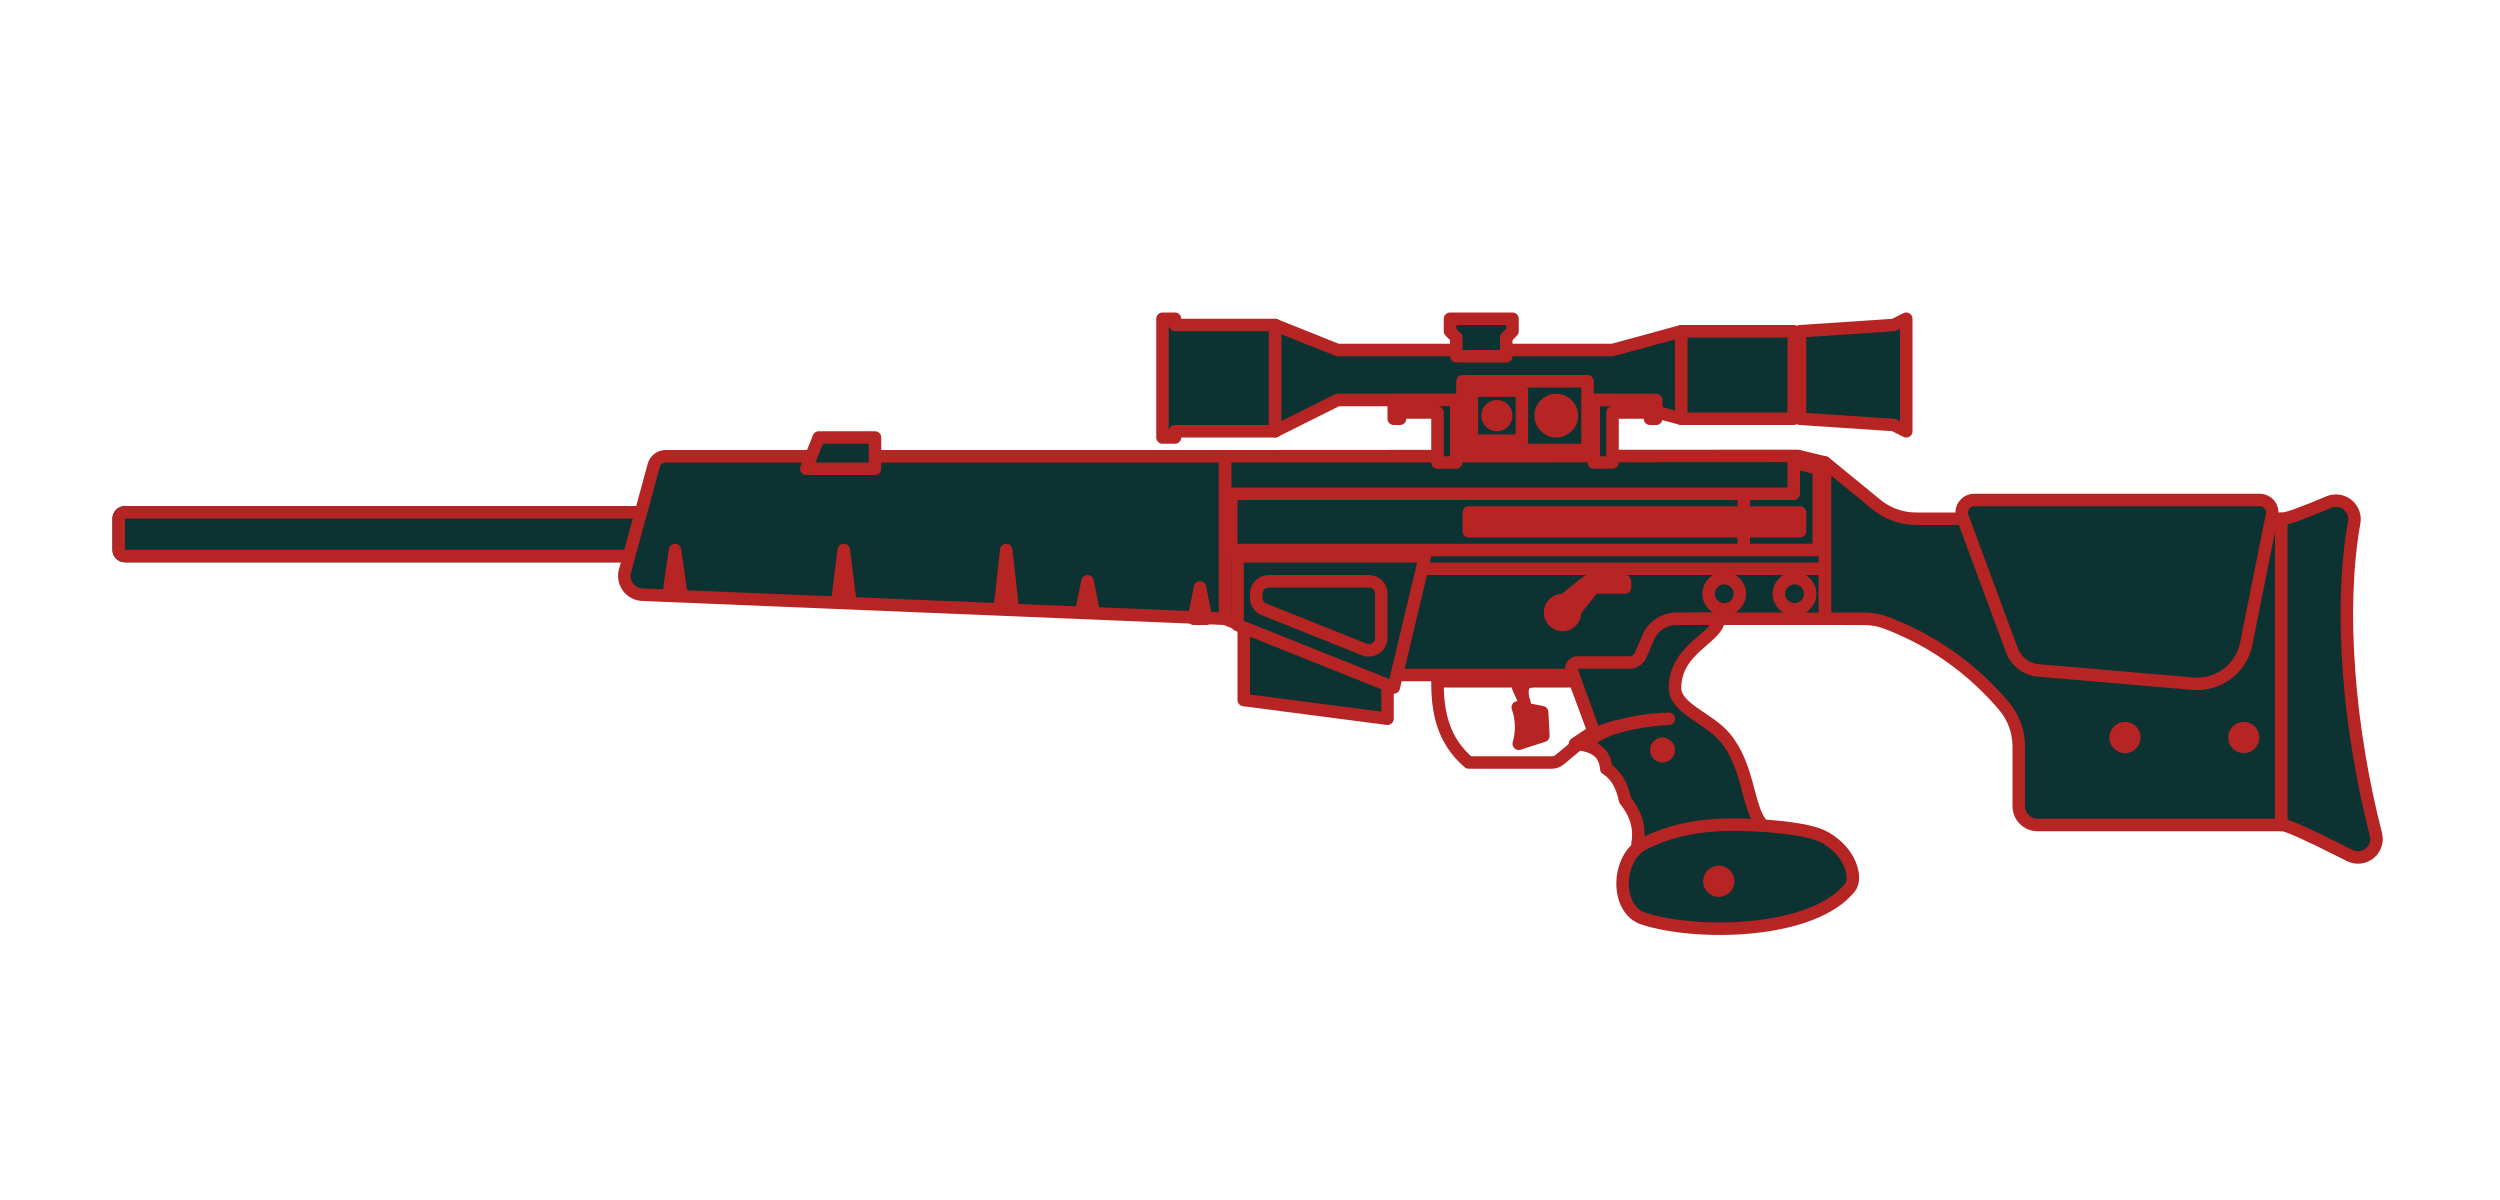 <?xml version="1.0" encoding="UTF-8" standalone="no"?>
<!DOCTYPE svg PUBLIC "-//W3C//DTD SVG 1.1//EN" "http://www.w3.org/Graphics/SVG/1.1/DTD/svg11.dtd">
<svg width="100%" height="100%" viewBox="0 0 400 192" version="1.1" xmlns="http://www.w3.org/2000/svg" xmlns:xlink="http://www.w3.org/1999/xlink" xml:space="preserve" xmlns:serif="http://www.serif.com/" style="fill-rule:evenodd;clip-rule:evenodd;stroke-linejoin:round;stroke-miterlimit:1.5;">
    <g id="Body">
        <path id="Receiver" d="M292,99L292,74L287.645,72.944L196,73L196,99L218,108L272,99L292,99Z" style="fill:rgb(12,50,50);stroke:rgb(183,36,36);stroke-width:2px;"/>
        <path id="Lower-Receiver" serif:id="Lower Receiver" d="M222,108L263,108L271,99L292,99L292,91L225,91L222,108Z" style="fill:rgb(12,50,50);stroke:rgb(183,36,36);stroke-width:2px;"/>
        <g id="Receiver-Screws" serif:id="Receiver Screws" transform="matrix(1.25,0,0,1.25,-69.125,-23.75)">
            <path d="M276,93C277.104,93 278,93.896 278,95C278,96.104 277.104,97 276,97C274.896,97 274,96.104 274,95C274,93.896 274.896,93 276,93ZM285,93C286.104,93 287,93.896 287,95C287,96.104 286.104,97 285,97C283.896,97 283,96.104 283,95C283,93.896 283.896,93 285,93Z" style="fill:rgb(12,50,50);stroke:rgb(183,36,36);stroke-width:1.6px;"/>
        </g>
        <path id="Safety" d="M250.233,96.013L254,93L260,93L260,94L255,94L251.987,97.767C251.995,97.843 252,97.921 252,98C252,99.104 251.104,100 250,100C248.896,100 248,99.104 248,98C248,96.896 248.896,96 250,96C250.079,96 250.157,96.005 250.233,96.013Z" style="fill:rgb(183,36,36);stroke:rgb(183,36,36);stroke-width:2px;"/>
        <path id="Magazine" d="M199,112L222,115L222,98L199,94L199,112Z" style="fill:rgb(12,50,50);stroke:rgb(183,36,36);stroke-width:2px;"/>
        <path id="Magazine-Well" serif:id="Magazine Well" d="M223,110L228,89L198,89L198,100L223,110Z" style="fill:rgb(12,50,50);stroke:rgb(183,36,36);stroke-width:2px;"/>
        <path id="Magazine-Well-Emboss" serif:id="Magazine Well Emboss" d="M201,94.988C201,94.46 201.209,93.955 201.582,93.582C201.955,93.209 202.46,93 202.988,93C206.828,93 215.226,93 219.043,93C219.562,93 220.06,93.206 220.427,93.573C220.794,93.94 221,94.438 221,94.957C221,96.886 221,99.857 221,102.068C221,102.727 220.673,103.343 220.128,103.712C219.582,104.081 218.889,104.156 218.278,103.911C213.89,102.156 205.426,98.77 202.247,97.499C201.494,97.198 201,96.468 201,95.657C201,95.441 201,95.214 201,94.988Z" style="fill:rgb(12,50,50);stroke:rgb(183,36,36);stroke-width:2px;"/>
        <path id="Bolt-Side" serif:id="Bolt Side" d="M197,88L291,88L291,75L287,74L287,79L197,79L197,88Z" style="fill:rgb(12,50,50);stroke:rgb(183,36,36);stroke-width:2px;"/>
        <rect x="235" y="82" width="53" height="3" style="fill:rgb(183,36,36);stroke:rgb(183,36,36);stroke-width:2px;"/>
        <path id="Bolt-Catch-Divider" serif:id="Bolt Catch Divider" d="M279,79L279,88" style="fill:none;stroke:rgb(183,36,36);stroke-width:2px;"/>
    </g>
    <g id="Stock">
        <path id="Stock1" serif:id="Stock" d="M292,74C292,74 296.983,78.077 300.241,80.743C302.025,82.202 304.259,83 306.565,83C319.75,83 365,83 365,83L365,132L326.013,132C325.214,132 324.447,131.683 323.882,131.118C323.317,130.553 323,129.786 323,128.987C323,126.261 323,122.249 323,119.406C323,117.048 322.164,114.765 320.64,112.965C315.583,107.034 309.365,102.524 301.807,99.648C300.688,99.227 299.502,99.011 298.307,99.011C295.959,99 292,99 292,99L292,74Z" style="fill:rgb(12,50,50);stroke:rgb(183,36,36);stroke-width:2px;"/>
        <path id="Stock-Screws" serif:id="Stock Screws" d="M359,115.5C360.38,115.5 361.5,116.62 361.5,118C361.5,119.38 360.38,120.5 359,120.5C357.62,120.5 356.5,119.38 356.5,118C356.5,116.62 357.62,115.5 359,115.5ZM340,115.5C341.38,115.5 342.5,116.62 342.5,118C342.5,119.38 341.38,120.5 340,120.5C338.62,120.5 337.5,119.38 337.5,118C337.5,116.62 338.62,115.5 340,115.5Z" style="fill:rgb(183,36,36);"/>
        <path id="Butt" d="M365,83C365.66,83.136 368.568,82.043 372.735,80.28C373.759,79.912 374.901,80.132 375.716,80.853C376.53,81.574 376.886,82.681 376.646,83.742C374.17,97.766 375.858,116.835 380.14,133.458C380.446,134.587 380.058,135.791 379.151,136.529C378.243,137.268 376.986,137.403 375.942,136.875C370.006,133.871 365.606,131.786 365,132L365,83Z" style="fill:rgb(12,50,50);stroke:rgb(183,36,36);stroke-width:2px;"/>
        <path id="Chin-Rest" serif:id="Chin Rest" d="M313.998,82.695C313.771,82.081 313.858,81.395 314.232,80.857C314.606,80.32 315.219,80 315.873,80C324.979,80 353.091,80 361.56,80C362.16,80 362.727,80.269 363.107,80.732C363.487,81.195 363.639,81.805 363.522,82.392C362.64,86.801 360.728,96.362 359.403,102.987C358.604,106.981 354.932,109.737 350.875,109.389C343.312,108.741 331.704,107.746 326.16,107.271C324.231,107.106 322.571,105.841 321.898,104.026C319.94,98.737 315.88,87.776 313.998,82.695Z" style="fill:rgb(12,50,50);stroke:rgb(183,36,36);stroke-width:2px;"/>
    </g>
    <g id="Scope">
        <path id="Base" d="M204,52L204,69L214,64L258,64L269,67L269,53L258,56L214,56L204,52Z" style="fill:rgb(12,50,50);stroke:rgb(183,36,36);stroke-width:2px;"/>
        <path id="Front-Lens" serif:id="Front Lens" d="M204,52L188,52L188,51L186,51L186,70L188,70L188,69L204,69L204,52Z" style="fill:rgb(12,50,50);stroke:rgb(183,36,36);stroke-width:2px;"/>
        <rect id="Rear-Lens" serif:id="Rear Lens" x="269" y="53" width="18" height="14" style="fill:rgb(12,50,50);stroke:rgb(183,36,36);stroke-width:2px;"/>
        <path id="Rear-Eye-Cover" serif:id="Rear Eye Cover" d="M305,51L305,69L303,68L288,67L288,53L303,52L305,51Z" style="fill:rgb(12,50,50);stroke:rgb(183,36,36);stroke-width:2px;"/>
        <path id="Lens-Knob" serif:id="Lens Knob" d="M232,51L242,51L242,53L241,54L241,57L233,57L233,54L232,53L232,51Z" style="fill:rgb(12,50,50);stroke:rgb(183,36,36);stroke-width:2px;"/>
        <path id="Side-Module" serif:id="Side Module" d="M223,64L223,67L224,67L224,66L230,66L230,74L233,74L233,64L223,64ZM265,64L265,67L264,67L264,66L258,66L258,74L255,74L255,64L265,64ZM234,61L234,72L254,72L254,61L234,61Z" style="fill:rgb(12,50,50);stroke:rgb(183,36,36);stroke-width:2px;"/>
        <path id="Lens-Screw" serif:id="Lens Screw" d="M249,64C250.38,64 251.5,65.12 251.5,66.5C251.5,67.88 250.38,69 249,69C247.62,69 246.5,67.88 246.5,66.5C246.5,65.12 247.62,64 249,64ZM239.5,65C240.328,65 241,65.672 241,66.5C241,67.328 240.328,68 239.5,68C238.672,68 238,67.328 238,66.5C238,65.672 238.672,65 239.5,65Z" style="fill:rgb(183,36,36);stroke:rgb(183,36,36);stroke-width:2px;"/>
        <rect x="235.5" y="62.5" width="8" height="8" style="fill:none;stroke:rgb(183,36,36);stroke-width:2px;"/>
    </g>
    <g id="Grip">
        <path id="Trigger" d="M242.841,113.178L246.742,113.95L246.941,117.732L243,119C243.572,117.038 243.488,114.962 242.841,113.178ZM243.7,111.76C243.776,112.158 243.884,112.576 244,113C243.978,112.573 243.857,112.157 243.7,111.76C243.431,110.365 243.546,109.228 245,109L243,109C242.47,109.602 243.239,110.597 243.7,111.76Z" style="fill:rgb(183,36,36);stroke:rgb(183,36,36);stroke-width:2px;"/>
        <path id="Trigger-Guard" serif:id="Trigger Guard" d="M255,117C255,117 251.04,120.3 249.554,121.538C249.196,121.837 248.745,122 248.279,122C245.415,122 235,122 235,122C230.884,118.493 229.963,113.908 230,109L252,109L255,117Z" style="fill:none;stroke:rgb(183,36,36);stroke-width:2px;"/>
        <path id="Grip1" serif:id="Grip" d="M275,99C275,102.047 268.072,103.667 268,110C267.962,113.37 273.337,114.825 276,118C279.915,122.668 279.56,129.44 282,132L262,135C262.394,132.821 262.012,130.529 260,128C259.514,125.552 258.492,123.918 257,123C256.774,120.043 254.635,119.242 252,119C252,119 253.482,118.012 254.362,117.425C254.737,117.176 254.892,116.703 254.738,116.28C254.076,114.458 252.325,109.644 251.476,107.308C251.367,107.009 251.411,106.676 251.593,106.416C251.776,106.155 252.074,106 252.392,106C254.527,106 258.582,106 260.676,106C261.479,106 262.205,105.521 262.522,104.783C262.852,104.013 263.293,102.982 263.713,102.004C264.494,100.182 266.286,99 268.268,99C270.496,99 273.333,99 275,99Z" style="fill:rgb(12,50,50);stroke:rgb(183,36,36);stroke-width:2px;"/>
        <path id="Grip-Trim" serif:id="Grip Trim" d="M267,115C263.303,115.088 257.637,116.034 254,118L254,119C255.441,116.863 261.029,115.318 267,115Z" style="fill:none;stroke:rgb(183,36,36);stroke-width:2px;"/>
        <g id="Grip-Screw" serif:id="Grip Screw" transform="matrix(1,0,0,1,-9,-21)">
            <circle cx="275" cy="141" r="2" style="fill:rgb(183,36,36);"/>
        </g>
        <path id="Grip-Counterweight" serif:id="Grip Counterweight" d="M263,135C268.913,132.002 275.009,131.784 280,132C283.876,132.168 289.553,132.62 292,134C296.257,136.401 297.14,140.574 296,142C290.097,149.382 271.798,149.788 263,147C258.379,145.535 258.594,137.234 263,135Z" style="fill:rgb(12,50,50);stroke:rgb(183,36,36);stroke-width:2px;"/>
        <g id="Grip-Counterweight-Screw" serif:id="Grip Counterweight Screw" transform="matrix(1.25,0,0,1.25,-68.75,-35.25)">
            <circle cx="275" cy="141" r="2" style="fill:rgb(183,36,36);"/>
        </g>
    </g>
    <g id="Barrel">
        <g id="Barrel1" serif:id="Barrel" transform="matrix(0.91,0,0,0.921,-2.358,6.403)">
            <path d="M119.391,80.966L24.545,80.966C23.338,80.966 22.36,81.933 22.36,83.125C22.36,84.746 22.36,86.955 22.36,88.575C22.36,89.768 23.338,90.734 24.545,90.734C38.89,90.734 119.013,90.734 119.013,90.734L119.391,80.966Z" style="fill:rgb(12,50,50);"/>
            <path d="M119.391,80.966L24.545,80.966C23.338,80.966 22.36,81.933 22.36,83.125C22.36,84.746 22.36,86.955 22.36,88.575C22.36,89.768 23.338,90.734 24.545,90.734C38.89,90.734 119.013,90.734 119.013,90.734L119.391,80.966ZM24.557,83.137L117.109,83.137L116.899,88.564L24.557,88.564L24.557,83.137Z" style="fill:rgb(183,36,36);"/>
        </g>
        <path id="Handguard" d="M99.996,91.348C99.754,92.234 99.929,93.182 100.472,93.923C101.014,94.664 101.865,95.118 102.782,95.156C120.68,95.894 196,99 196,99L196,73L106.504,73C105.616,73 104.838,73.594 104.604,74.451C103.677,77.851 101.341,86.416 99.996,91.348Z" style="fill:rgb(12,50,50);stroke:rgb(183,36,36);stroke-width:2px;"/>
        <path id="Handguard-Screws" serif:id="Handguard Screws" d="M192,94L193,99L191,99L192,94ZM174,93L175,98L173,98L174,93ZM161,88L162,97L160,97L161,88ZM135,88L136,96L134,96L135,88ZM108,88L109,95L107,95L108,88Z" style="fill:rgb(183,36,36);stroke:rgb(183,36,36);stroke-width:2px;"/>
        <path id="Bolt-Slide" serif:id="Bolt Slide" d="M131,70L140,70L140,75L129,75L131,70Z" style="fill:rgb(12,50,50);stroke:rgb(183,36,36);stroke-width:2px;"/>
    </g>
</svg>
